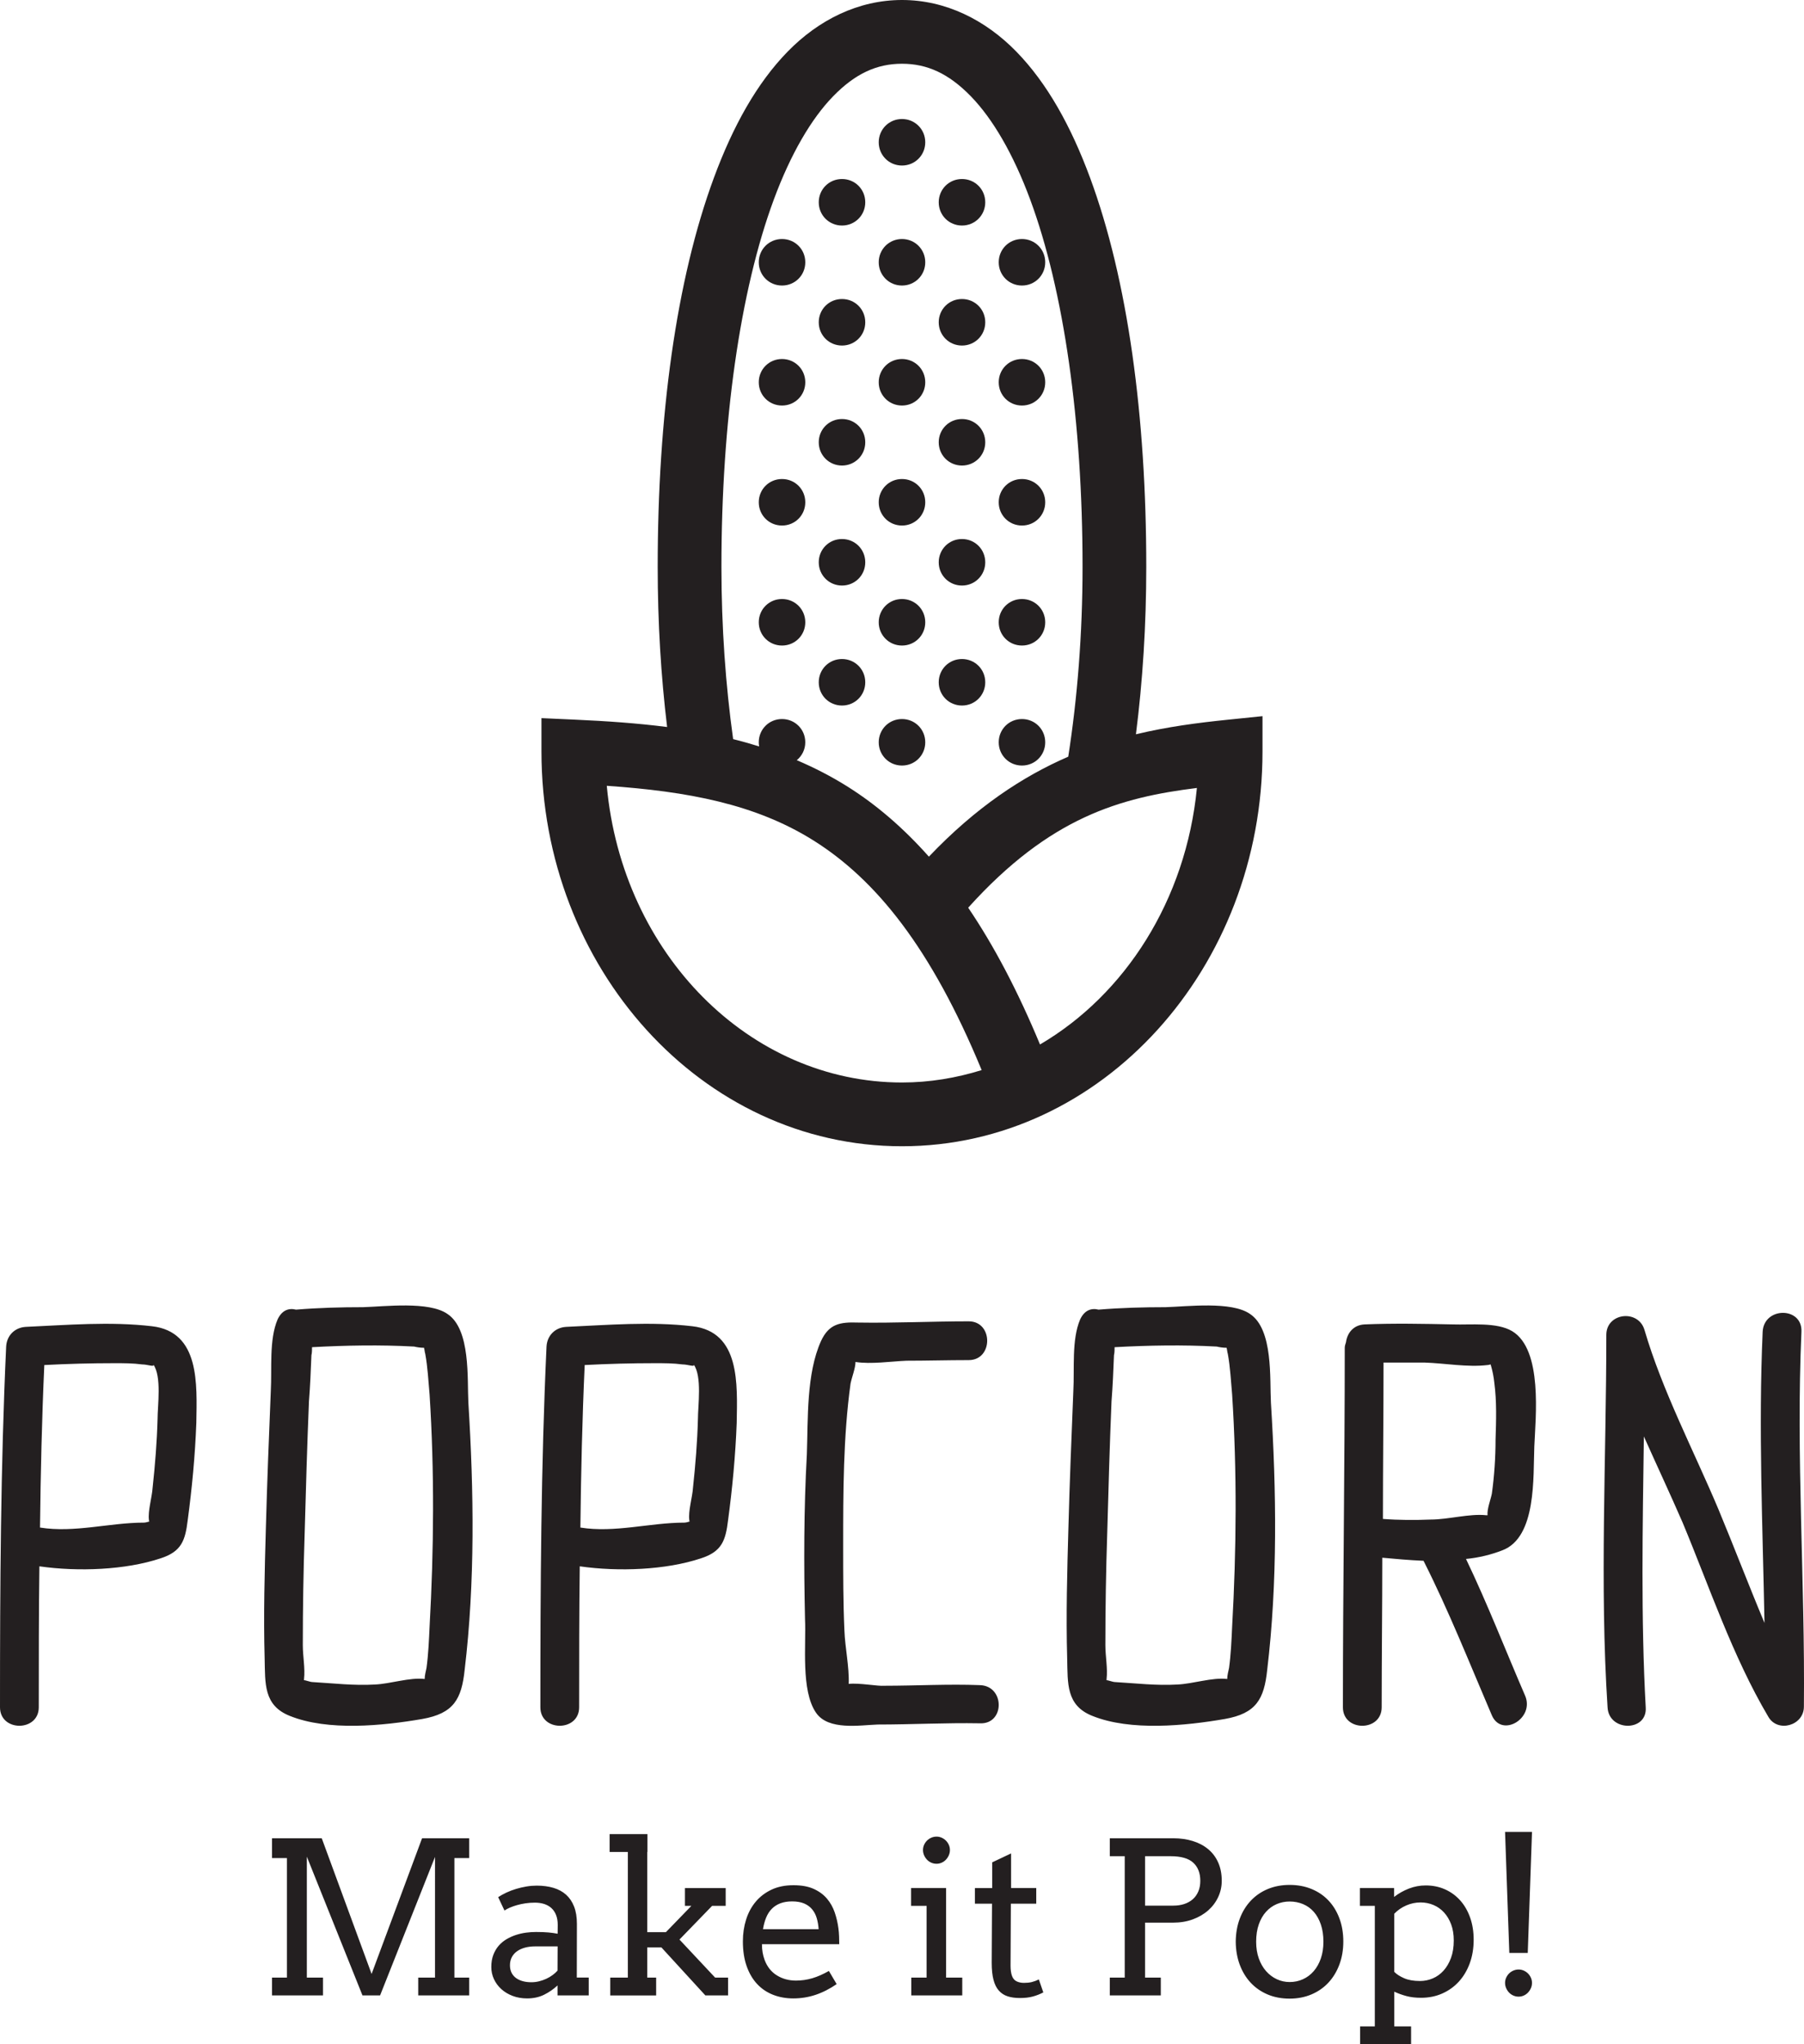<?xml version="1.0" encoding="utf-8"?>
<!-- Generator: Adobe Illustrator 15.1.0, SVG Export Plug-In . SVG Version: 6.00 Build 0)  -->
<!DOCTYPE svg PUBLIC "-//W3C//DTD SVG 1.1//EN" "http://www.w3.org/Graphics/SVG/1.1/DTD/svg11.dtd">
<svg version="1.1" id="Layer_1" xmlns="http://www.w3.org/2000/svg" xmlns:xlink="http://www.w3.org/1999/xlink" x="0px" y="0px"
	 width="170.008px" height="192.605px" viewBox="0 0 170.008 192.605" enable-background="new 0 0 170.008 192.605"
	 xml:space="preserve">
<g id="SvgjsG1011" transform="translate(-3.19,93.001)" xmlns:name="mainText_mainfill">
	<path fill="#231F20" d="M17.516,31.958c4.524,0.522,4.234,5.452,4.176,9.106c-0.116,3.074-0.406,6.147-0.812,9.164
		c-0.232,1.914-0.58,2.958-2.552,3.596c-3.306,1.103-7.772,1.276-11.426,0.754c-0.058,4.408-0.058,8.874-0.058,13.282
		c0,2.32-3.654,2.32-3.654,0c0-11.368,0.058-22.678,0.58-33.988c0.058-1.044,0.812-1.798,1.856-1.855
		C9.512,31.842,13.572,31.494,17.516,31.958z M18.038,40.716c0-1.275,0.406-4.06-0.406-5.161c0.174,0.29-0.522,0-1.044,0
		c-0.87-0.116-1.74-0.116-2.61-0.116c-2.204,0-4.408,0.058-6.612,0.174C7.134,40.716,7.018,45.82,6.96,50.924
		c3.248,0.522,6.554-0.464,9.802-0.464c0.116,0,0.348-0.058,0.522-0.115c-0.058,0-0.058-0.059-0.058-0.116
		c-0.116-0.87,0.29-2.146,0.348-3.074C17.806,45.008,17.98,42.862,18.038,40.716z M45.356,30.798
		c2.204,1.45,1.856,6.148,1.972,8.353c0.522,8.294,0.638,16.936-0.348,25.172c-0.29,2.784-1.044,4.118-4.002,4.64
		c-3.712,0.639-8.874,1.16-12.47-0.29c-2.494-0.985-2.32-3.073-2.378-5.394c-0.116-4.118,0-8.236,0.116-12.354
		c0.116-4.292,0.29-8.584,0.464-12.876c0.116-2.088-0.174-4.813,0.638-6.728c0.406-0.87,1.044-1.102,1.74-0.928
		c2.088-0.174,4.234-0.232,6.322-0.232C39.44,30.102,43.616,29.58,45.356,30.798z M43.674,60.262c0.406-7.25,0.464-14.616,0-21.866
		c-0.116-1.276-0.174-2.552-0.406-3.828c-0.058-0.174-0.058-0.348-0.116-0.58c-0.348,0-0.696-0.058-0.928-0.116
		c-3.19-0.174-6.438-0.116-9.628,0.059c0,0.231,0,0.521-0.058,0.754c-0.058,1.45-0.116,2.899-0.232,4.35
		c-0.174,4.176-0.29,8.294-0.406,12.47c-0.116,3.538-0.174,7.019-0.174,10.498c0,1.044,0.232,2.204,0.116,3.19v0.116
		c0.174,0,0.58,0.174,0.812,0.174c1.972,0.116,3.886,0.348,5.858,0.231c1.45-0.058,3.306-0.695,4.698-0.521
		c0-0.348,0.116-0.754,0.174-1.044C43.558,62.872,43.616,61.538,43.674,60.262z M68.44,31.958c4.524,0.522,4.234,5.452,4.176,9.106
		c-0.116,3.074-0.406,6.147-0.812,9.164c-0.232,1.914-0.58,2.958-2.552,3.596c-3.306,1.103-7.772,1.276-11.426,0.754
		c-0.058,4.408-0.058,8.874-0.058,13.282c0,2.32-3.654,2.32-3.654,0c0-11.368,0.058-22.678,0.58-33.988
		c0.058-1.044,0.812-1.798,1.856-1.855C60.436,31.842,64.496,31.494,68.44,31.958z M68.962,40.716c0-1.275,0.406-4.06-0.406-5.161
		c0.174,0.29-0.522,0-1.044,0c-0.87-0.116-1.74-0.116-2.61-0.116c-2.204,0-4.408,0.058-6.612,0.174
		c-0.232,5.104-0.348,10.208-0.406,15.312c3.248,0.522,6.554-0.464,9.802-0.464c0.116,0,0.348-0.058,0.522-0.115
		c-0.058,0-0.058-0.059-0.058-0.116c-0.116-0.87,0.29-2.146,0.348-3.074C68.73,45.008,68.904,42.862,68.962,40.716z M95.526,65.772
		c2.377,0.058,2.377,3.712,0,3.596c-3.19-0.058-6.438,0.116-9.628,0.116c-1.682,0.058-4.64,0.58-5.8-1.103
		c-1.45-2.088-0.928-6.438-1.044-8.815c-0.116-5.162-0.116-10.324,0.174-15.544c0.116-3.307-0.058-7.599,1.334-10.672
		c0.754-1.624,1.798-1.798,3.48-1.74c3.48,0.058,6.96-0.116,10.439-0.116c2.32,0,2.32,3.654,0,3.654
		c-1.972,0-3.943,0.058-5.857,0.058c-1.45,0.059-3.364,0.349-4.814,0.116c0,0.58-0.348,1.45-0.464,2.03
		c-0.696,5.046-0.696,10.266-0.696,15.37c0,2.609,0,5.277,0.116,7.888c0.058,1.624,0.464,3.422,0.406,5.046
		c0.986-0.116,2.726,0.232,3.364,0.174C89.552,65.83,92.567,65.656,95.526,65.772z M120.987,30.798
		c2.205,1.45,1.856,6.148,1.973,8.353c0.521,8.294,0.639,16.936-0.348,25.172c-0.291,2.784-1.045,4.118-4.002,4.64
		c-3.713,0.639-8.875,1.16-12.471-0.29c-2.494-0.985-2.32-3.073-2.378-5.394c-0.116-4.118,0-8.236,0.116-12.354
		c0.116-4.292,0.29-8.584,0.464-12.876c0.116-2.088-0.174-4.813,0.638-6.728c0.406-0.87,1.045-1.102,1.74-0.928
		c2.088-0.174,4.234-0.232,6.322-0.232C115.071,30.102,119.248,29.58,120.987,30.798L120.987,30.798z M119.306,60.262
		c0.406-7.25,0.465-14.616,0-21.866c-0.115-1.276-0.174-2.552-0.406-3.828c-0.058-0.174-0.058-0.348-0.115-0.58
		c-0.348,0-0.696-0.058-0.928-0.116c-3.19-0.174-6.438-0.116-9.629,0.059c0,0.231,0,0.521-0.058,0.754
		c-0.058,1.45-0.116,2.899-0.231,4.35c-0.174,4.176-0.291,8.294-0.406,12.47c-0.116,3.538-0.174,7.019-0.174,10.498
		c0,1.044,0.231,2.204,0.115,3.19v0.116c0.174,0,0.58,0.174,0.812,0.174c1.972,0.116,3.886,0.348,5.857,0.231
		c1.45-0.058,3.307-0.695,4.698-0.521c0-0.348,0.116-0.754,0.175-1.044C119.19,62.872,119.248,61.538,119.306,60.262z
		 M145.696,32.422c2.899,1.74,2.203,8.12,2.088,10.847c-0.116,2.842,0.232,8.584-3.016,9.802c-1.045,0.406-2.205,0.696-3.423,0.812
		c2.03,4.234,3.712,8.584,5.568,12.876c0.928,2.146-2.204,4.003-3.132,1.856c-2.088-4.872-4.061-9.86-6.438-14.558
		c-1.334-0.059-2.668-0.175-3.886-0.29c0,4.697-0.059,9.396-0.059,14.094c0,2.32-3.653,2.32-3.653,0
		c0-11.311,0.174-22.562,0.174-33.872c0-0.174,0.058-0.348,0.116-0.522c0.115-0.869,0.695-1.624,1.74-1.682
		c2.783-0.116,5.567-0.058,8.352,0C141.752,31.842,144.246,31.552,145.696,32.422z M144.13,42.63
		c0.059-1.798,0.116-3.596-0.115-5.336c-0.059-0.58-0.175-1.159-0.349-1.739c-0.058,0-0.174,0.058-0.29,0.058
		c-1.855,0.232-4.061-0.174-5.916-0.232h-3.887c0,4.931-0.057,9.803-0.057,14.732c1.508,0.116,3.016,0.116,4.523,0.058
		c1.624,0,3.654-0.58,5.22-0.405h0.116c-0.059-0.58,0.29-1.45,0.406-2.03C144.015,46.052,144.13,44.312,144.13,42.63z
		 M172.956,32.48c-0.521,11.716,0.348,23.548,0.232,35.322c0,1.798-2.494,2.493-3.365,0.928c-3.363-5.685-5.567-12.296-8.062-18.271
		c-1.159-2.668-2.436-5.394-3.653-8.12c-0.116,8.526-0.291,17.053,0.174,25.521c0.174,2.32-3.48,2.32-3.596,0
		c-0.754-11.6-0.117-23.432-0.117-35.09c0-2.088,3.017-2.437,3.597-0.464c1.683,5.741,4.64,11.367,6.96,16.878
		c1.45,3.479,2.842,7.134,4.35,10.729c-0.174-9.164-0.58-18.328-0.174-27.434C169.418,30.102,173.071,30.102,172.956,32.48z"/>
</g>
<g id="SvgjsG1012" transform="translate(24.238,164.022)" xmlns:name="sloganText_mainfill">
	<path fill="#231F20" d="M1.396,22.305h1.406v-11.26H1.396V9.18h4.688l4.697,12.783L15.537,9.18h4.443v1.865h-1.396v11.26h1.396
		v1.68h-4.805v-1.68h1.582V10.938l-5.176,13.047h-1.66L4.678,10.909v11.396h1.523v1.68H1.396V22.305z M28.301,23.047
		c-0.384,0.358-0.809,0.651-1.274,0.879s-0.995,0.342-1.587,0.342c-0.495,0-0.949-0.078-1.362-0.234s-0.77-0.369-1.069-0.64
		s-0.532-0.584-0.698-0.942s-0.249-0.739-0.249-1.143c0-0.43,0.063-0.811,0.19-1.143s0.296-0.62,0.508-0.864
		s0.459-0.449,0.742-0.615s0.58-0.3,0.889-0.4s0.625-0.173,0.947-0.215s0.63-0.063,0.923-0.063c0.469,0,0.863,0.015,1.182,0.044
		s0.609,0.07,0.869,0.122l0.01-0.83c0-0.358-0.052-0.669-0.156-0.933s-0.25-0.481-0.439-0.654s-0.415-0.301-0.679-0.386
		s-0.558-0.127-0.884-0.127c-0.306,0-0.599,0.021-0.879,0.063s-0.542,0.098-0.786,0.166s-0.469,0.146-0.674,0.234
		s-0.379,0.181-0.522,0.278l-0.596-1.26c0.241-0.156,0.504-0.301,0.791-0.435s0.587-0.247,0.903-0.342s0.638-0.169,0.967-0.225
		s0.653-0.083,0.972-0.083c0.586,0,1.113,0.07,1.582,0.21s0.866,0.356,1.191,0.649s0.576,0.666,0.752,1.118s0.264,0.994,0.264,1.626
		l-0.01,5.059h1.123v1.68h-2.939V23.047L28.301,23.047z M25.84,22.744c0.241,0,0.482-0.029,0.723-0.088s0.469-0.139,0.684-0.239
		s0.414-0.218,0.596-0.352s0.335-0.271,0.459-0.415l0.01-2.285h-2.109c-0.352,0-0.672,0.039-0.962,0.117s-0.541,0.192-0.752,0.342
		s-0.376,0.335-0.493,0.557s-0.176,0.476-0.176,0.762c0,0.267,0.049,0.5,0.146,0.698s0.236,0.364,0.415,0.498
		s0.392,0.234,0.64,0.303S25.541,22.744,25.84,22.744L25.84,22.744z M33.213,8.789h3.564v1.68h-0.02v7.559h1.758l2.402-2.48h-0.605
		v-1.68h3.838v1.68h-1.279l-3.076,3.174l3.359,3.584h1.221v1.68h-2.139l-4.141-4.521h-1.338v2.842h0.84v1.68h-4.326v-1.68h1.66
		V10.469h-1.719V8.789L33.213,8.789z M47.568,19.16c0,0.286,0.021,0.549,0.063,0.786s0.103,0.464,0.181,0.679
		c0.241,0.651,0.626,1.141,1.157,1.47s1.131,0.493,1.802,0.493c0.527,0,1.04-0.073,1.538-0.22s1.021-0.376,1.567-0.688l0.732,1.24
		c-0.664,0.456-1.332,0.794-2.002,1.016s-1.367,0.332-2.09,0.332c-0.684,0-1.316-0.114-1.899-0.342
		c-0.583-0.228-1.084-0.566-1.504-1.016s-0.749-1.009-0.986-1.68c-0.237-0.671-0.356-1.452-0.356-2.344
		c0-0.723,0.101-1.404,0.303-2.046c0.202-0.642,0.503-1.201,0.903-1.68s0.897-0.857,1.489-1.138c0.593-0.28,1.283-0.42,2.07-0.42
		c0.762,0,1.398,0.115,1.909,0.347c0.511,0.231,0.928,0.537,1.25,0.918s0.566,0.815,0.732,1.304s0.282,0.986,0.347,1.494
		c0.033,0.247,0.054,0.498,0.063,0.752s0.015,0.501,0.015,0.742H47.568L47.568,19.16z M50.41,15.127
		c-0.423,0-0.792,0.061-1.108,0.181s-0.584,0.293-0.806,0.518s-0.399,0.5-0.532,0.825s-0.233,0.69-0.298,1.094h5.244
		c-0.026-0.378-0.086-0.726-0.181-1.045s-0.239-0.596-0.435-0.83s-0.446-0.417-0.752-0.547S50.859,15.127,50.41,15.127L50.41,15.127
		z M61.621,13.867h3.301v8.438h1.523v1.68h-4.805v-1.68h1.445v-6.758h-1.465V13.867z M62.744,10.283c0-0.169,0.034-0.33,0.103-0.483
		c0.068-0.152,0.16-0.286,0.273-0.4c0.113-0.113,0.249-0.205,0.405-0.273s0.322-0.103,0.498-0.103c0.169,0,0.331,0.034,0.483,0.103
		s0.287,0.16,0.4,0.273c0.113,0.114,0.205,0.248,0.273,0.4c0.068,0.153,0.103,0.314,0.103,0.483c0,0.176-0.034,0.342-0.103,0.498
		s-0.16,0.295-0.273,0.415c-0.113,0.121-0.248,0.215-0.4,0.283s-0.314,0.103-0.483,0.103c-0.176,0-0.342-0.034-0.498-0.103
		s-0.292-0.162-0.405-0.283c-0.113-0.12-0.205-0.259-0.273-0.415S62.744,10.459,62.744,10.283z M71.045,13.867h2.373v1.475h-2.393
		l-0.029,5.84c0,0.397,0.046,0.72,0.137,0.967c0.091,0.248,0.237,0.419,0.439,0.513c0.202,0.095,0.43,0.142,0.684,0.142
		c0.273,0,0.515-0.024,0.723-0.073s0.437-0.132,0.684-0.249l0.42,1.221c-0.312,0.163-0.642,0.292-0.986,0.386
		c-0.345,0.095-0.752,0.142-1.221,0.142c-0.442,0-0.829-0.054-1.157-0.161s-0.605-0.288-0.83-0.542s-0.393-0.594-0.503-1.021
		c-0.11-0.426-0.166-0.958-0.166-1.597l0.029-5.566h-1.611v-1.475h1.631v-2.422l1.777-0.84V13.867L71.045,13.867z M80.352,9.18
		h5.986c0.664,0,1.274,0.086,1.831,0.259c0.557,0.172,1.039,0.426,1.445,0.762c0.406,0.335,0.723,0.753,0.947,1.255
		c0.225,0.501,0.337,1.077,0.337,1.729c0,0.54-0.11,1.05-0.332,1.528s-0.534,0.896-0.938,1.255c-0.403,0.357-0.888,0.641-1.45,0.85
		c-0.562,0.208-1.189,0.312-1.88,0.312h-2.627v5.176h1.484v1.68h-4.805v-1.68h1.406V10.868h-1.406V9.18L80.352,9.18z M83.672,10.869
		v4.658h2.666c0.371,0,0.712-0.05,1.021-0.151c0.309-0.101,0.576-0.249,0.801-0.444s0.4-0.439,0.527-0.732s0.19-0.631,0.19-1.016
		c0-0.729-0.222-1.297-0.664-1.704c-0.442-0.406-1.149-0.61-2.119-0.61H83.672z M92.217,18.926c0.007-0.801,0.136-1.53,0.386-2.188
		s0.601-1.223,1.05-1.694s0.983-0.835,1.602-1.089s1.299-0.381,2.041-0.381c0.749,0,1.435,0.127,2.056,0.381
		s1.154,0.613,1.597,1.079s0.788,1.027,1.035,1.685s0.371,1.387,0.371,2.188c0,0.788-0.124,1.512-0.371,2.173
		s-0.593,1.229-1.035,1.704s-0.976,0.845-1.597,1.108s-1.307,0.396-2.056,0.396c-0.762,0-1.452-0.13-2.07-0.391
		s-1.149-0.627-1.592-1.099s-0.788-1.037-1.035-1.694S92.224,19.72,92.217,18.926L92.217,18.926z M94.141,18.926
		c0,0.579,0.083,1.104,0.249,1.572s0.395,0.867,0.684,1.196s0.625,0.583,1.006,0.762s0.786,0.269,1.216,0.269
		c0.449,0,0.868-0.088,1.255-0.264s0.725-0.428,1.011-0.757s0.511-0.728,0.674-1.196s0.244-0.996,0.244-1.582
		c0-0.612-0.081-1.155-0.244-1.631s-0.386-0.872-0.669-1.191s-0.62-0.56-1.011-0.723s-0.811-0.244-1.26-0.244
		c-0.43,0-0.835,0.081-1.216,0.244s-0.717,0.403-1.006,0.723c-0.29,0.319-0.518,0.716-0.684,1.191S94.141,18.313,94.141,18.926
		L94.141,18.926z M103.916,13.867h3.223v0.84c0.43-0.332,0.898-0.596,1.406-0.791s1.032-0.293,1.572-0.293
		c0.664,0,1.272,0.124,1.826,0.371c0.554,0.248,1.03,0.596,1.431,1.045s0.711,0.988,0.933,1.616
		c0.222,0.629,0.332,1.323,0.332,2.085c0,0.814-0.124,1.557-0.371,2.227c-0.247,0.671-0.591,1.245-1.03,1.724
		s-0.962,0.852-1.567,1.118c-0.605,0.268-1.27,0.4-1.992,0.4c-0.515,0-0.972-0.054-1.372-0.161s-0.783-0.245-1.147-0.415v3.271
		h1.582v1.68h-4.805v-1.68h1.387V15.548h-1.406V13.867L103.916,13.867z M109.639,15.225c-0.469,0-0.919,0.095-1.353,0.283
		s-0.809,0.449-1.128,0.781v5.479c0.215,0.222,0.522,0.42,0.923,0.596s0.9,0.264,1.499,0.264c0.417,0,0.817-0.081,1.201-0.244
		s0.723-0.405,1.016-0.728s0.527-0.721,0.703-1.196s0.264-1.025,0.264-1.65c0-0.573-0.083-1.081-0.249-1.523
		s-0.391-0.817-0.674-1.123s-0.613-0.539-0.991-0.698S110.068,15.225,109.639,15.225L109.639,15.225z M117.598,22.803
		c0-0.169,0.034-0.33,0.103-0.483s0.16-0.286,0.273-0.4s0.249-0.205,0.405-0.273s0.322-0.103,0.498-0.103
		c0.169,0,0.331,0.034,0.483,0.103s0.287,0.159,0.4,0.273s0.205,0.247,0.273,0.4s0.103,0.314,0.103,0.483
		c0,0.176-0.034,0.342-0.103,0.498s-0.16,0.295-0.273,0.415s-0.248,0.215-0.4,0.283s-0.314,0.103-0.483,0.103
		c-0.176,0-0.342-0.034-0.498-0.103s-0.292-0.163-0.405-0.283s-0.205-0.259-0.273-0.415S117.598,22.979,117.598,22.803z
		 M117.598,8.584h2.539l-0.4,11.396h-1.738L117.598,8.584z"/>
</g>
<g id="SvgjsG1013" transform="translate(25.004,-6) scale(1.2)" xmlns:name="symbol_mainfill">
	<g transform="translate(0,-952.362)">
		<path fill="#231F20" d="M50,957.362c-3.438,0-6.556,1.568-8.982,4.054c-2.426,2.486-4.293,5.86-5.781,9.88
			c-2.976,8.04-4.423,18.758-4.423,30.564c0,4.374,0.258,8.595,0.74,12.585c-2.348-0.302-4.766-0.468-7.252-0.58l-2.616-0.118v2.619
			c0,16.962,12.566,30.996,28.313,30.996s28.312-14.034,28.312-30.996v-2.773l-2.758,0.282c-2.31,0.237-4.713,0.547-7.182,1.14
			c0.529-4.157,0.812-8.572,0.812-13.156c0-11.806-1.447-22.524-4.422-30.564c-1.488-4.019-3.356-7.393-5.781-9.88
			C56.556,958.931,53.438,957.362,50,957.362L50,957.362z M50,962.367c1.993,0,3.677,0.782,5.398,2.546
			c1.72,1.764,3.345,4.541,4.67,8.12c2.65,7.16,4.111,17.44,4.111,28.827c0,5.273-0.405,10.308-1.123,14.914
			c-3.577,1.551-7.248,3.966-10.944,7.849c-1.994-2.244-4.105-4.061-6.359-5.482c-1.306-0.823-2.646-1.508-4.016-2.091
			c0.405-0.333,0.667-0.833,0.667-1.406c0-1.019-0.808-1.826-1.827-1.826c-1.018,0-1.826,0.807-1.826,1.826
			c0,0.111,0.011,0.219,0.029,0.324c-0.674-0.209-1.353-0.402-2.041-0.572c-0.589-4.226-0.919-8.783-0.919-13.535
			c0-11.388,1.462-21.667,4.112-28.827c1.324-3.58,2.948-6.357,4.669-8.121C46.322,963.149,48.006,962.368,50,962.367L50,962.367z
			 M50,966.707c-1.019,0-1.827,0.807-1.827,1.826c0,1.019,0.808,1.827,1.827,1.827c1.018-0.001,1.826-0.808,1.826-1.827
			C51.826,967.514,51.019,966.707,50,966.707z M45.289,971.418c-1.019-0.001-1.827,0.807-1.827,1.826
			c0,1.019,0.808,1.826,1.827,1.826s1.827-0.807,1.826-1.826C47.115,972.225,46.308,971.417,45.289,971.418z M54.711,971.418
			c-1.019-0.001-1.827,0.807-1.827,1.826c0,1.019,0.808,1.826,1.827,1.826s1.827-0.807,1.827-1.826
			C56.538,972.225,55.73,971.417,54.711,971.418z M40.578,976.129c-1.019,0-1.827,0.807-1.826,1.826
			c0,1.019,0.808,1.826,1.826,1.826c1.019,0,1.827-0.807,1.827-1.826S41.597,976.129,40.578,976.129z M50,976.129
			c-1.019,0-1.827,0.807-1.827,1.826s0.808,1.826,1.827,1.826c1.018,0,1.826-0.807,1.826-1.826
			C51.826,976.937,51.019,976.129,50,976.129z M59.422,976.129c-1.019,0-1.826,0.807-1.826,1.826c0,1.018,0.807,1.826,1.826,1.826
			c1.019,0,1.826-0.807,1.826-1.826S60.441,976.129,59.422,976.129z M45.289,980.84c-1.019,0-1.827,0.807-1.827,1.826
			c0,1.019,0.808,1.827,1.827,1.827s1.827-0.808,1.826-1.827C47.115,981.647,46.308,980.84,45.289,980.84z M54.711,980.84
			c-1.019,0-1.827,0.807-1.827,1.826c0,1.019,0.808,1.827,1.827,1.827s1.827-0.808,1.827-1.827
			C56.538,981.647,55.73,980.84,54.711,980.84z M40.578,985.55c-1.019,0-1.827,0.808-1.826,1.827c0,1.019,0.807,1.826,1.826,1.826
			c1.019,0,1.827-0.807,1.827-1.826C42.404,986.358,41.597,985.55,40.578,985.55z M50,985.55c-1.019,0-1.827,0.808-1.827,1.827
			c0,1.019,0.808,1.826,1.827,1.826c1.018,0,1.826-0.807,1.826-1.826C51.826,986.358,51.019,985.551,50,985.55z M59.422,985.55
			c-1.019,0.001-1.826,0.808-1.826,1.827c0,1.019,0.807,1.826,1.826,1.826c1.019,0,1.826-0.807,1.826-1.826
			C61.248,986.358,60.441,985.55,59.422,985.55z M45.289,990.262c-1.019,0-1.827,0.807-1.827,1.826c0,1.019,0.808,1.826,1.827,1.826
			c1.018,0,1.826-0.807,1.826-1.826C47.115,991.069,46.308,990.262,45.289,990.262z M54.711,990.262
			c-1.019,0-1.827,0.807-1.827,1.826c0.001,1.019,0.808,1.826,1.827,1.826s1.826-0.807,1.827-1.826
			C56.538,991.069,55.73,990.262,54.711,990.262z M40.578,994.973c-1.019,0-1.827,0.807-1.826,1.826
			c0,1.019,0.807,1.827,1.826,1.826c1.019,0.001,1.827-0.807,1.827-1.826C42.404,995.78,41.597,994.973,40.578,994.973z M50,994.973
			c-1.019,0-1.827,0.807-1.827,1.826c0,1.019,0.808,1.827,1.827,1.826c1.018,0,1.826-0.807,1.826-1.826
			C51.826,995.78,51.019,994.973,50,994.973z M59.422,994.973c-1.019,0-1.826,0.807-1.826,1.826c0,1.019,0.807,1.826,1.826,1.826
			c1.019,0.001,1.826-0.807,1.826-1.826C61.248,995.78,60.441,994.973,59.422,994.973z M45.289,999.684
			c-1.019,0-1.827,0.807-1.827,1.826s0.808,1.826,1.827,1.826s1.827-0.807,1.826-1.826
			C47.115,1000.492,46.307,999.684,45.289,999.684z M54.711,999.684c-1.019,0-1.826,0.807-1.827,1.826
			c0,1.019,0.808,1.826,1.827,1.826s1.827-0.807,1.827-1.826C56.537,1000.492,55.73,999.684,54.711,999.684z M40.578,1004.395
			c-1.019,0-1.827,0.807-1.826,1.826c0,1.019,0.807,1.827,1.826,1.827c1.019,0,1.827-0.808,1.827-1.827
			C42.404,1005.203,41.597,1004.395,40.578,1004.395z M50,1004.395c-1.019,0-1.827,0.807-1.827,1.826
			c0,1.019,0.808,1.827,1.827,1.827c1.018,0,1.826-0.808,1.826-1.827C51.826,1005.203,51.019,1004.395,50,1004.395z
			 M59.422,1004.395c-1.019,0-1.826,0.808-1.826,1.826c0,1.019,0.807,1.826,1.826,1.826c1.019,0,1.826-0.807,1.826-1.826
			C61.248,1005.203,60.441,1004.395,59.422,1004.395z M45.289,1009.106c-1.019,0-1.827,0.807-1.827,1.826
			c0,1.019,0.808,1.826,1.827,1.826s1.827-0.807,1.826-1.826C47.115,1009.914,46.308,1009.106,45.289,1009.106z M54.711,1009.106
			c-1.019,0-1.827,0.807-1.827,1.826c0,1.019,0.808,1.827,1.827,1.826c1.019,0,1.827-0.807,1.827-1.826
			C56.538,1009.914,55.73,1009.106,54.711,1009.106z M50,1013.818c-1.019,0-1.826,0.807-1.827,1.826
			c0,1.019,0.808,1.826,1.827,1.826c1.018,0,1.826-0.807,1.826-1.826C51.826,1014.625,51.019,1013.818,50,1013.818z
			 M59.422,1013.818c-1.019,0.001-1.826,0.807-1.826,1.826c0,1.019,0.807,1.826,1.826,1.826c1.019,0,1.826-0.807,1.826-1.826
			C61.248,1014.625,60.441,1013.818,59.422,1013.818z M26.816,1019.06c6.338,0.44,11.68,1.425,16.27,4.316
			c4.846,3.053,9.191,8.372,13.17,18.006c-1.997,0.619-4.09,0.974-6.255,0.974C38.04,1042.357,28.026,1032.273,26.816,1019.06z
			 M73.16,1019.23c-0.861,8.827-5.653,16.232-12.322,20.141c-1.752-4.218-3.628-7.771-5.64-10.74
			C61.621,1021.51,67.143,1019.978,73.16,1019.23z"/>
	</g>
</g>
</svg>
